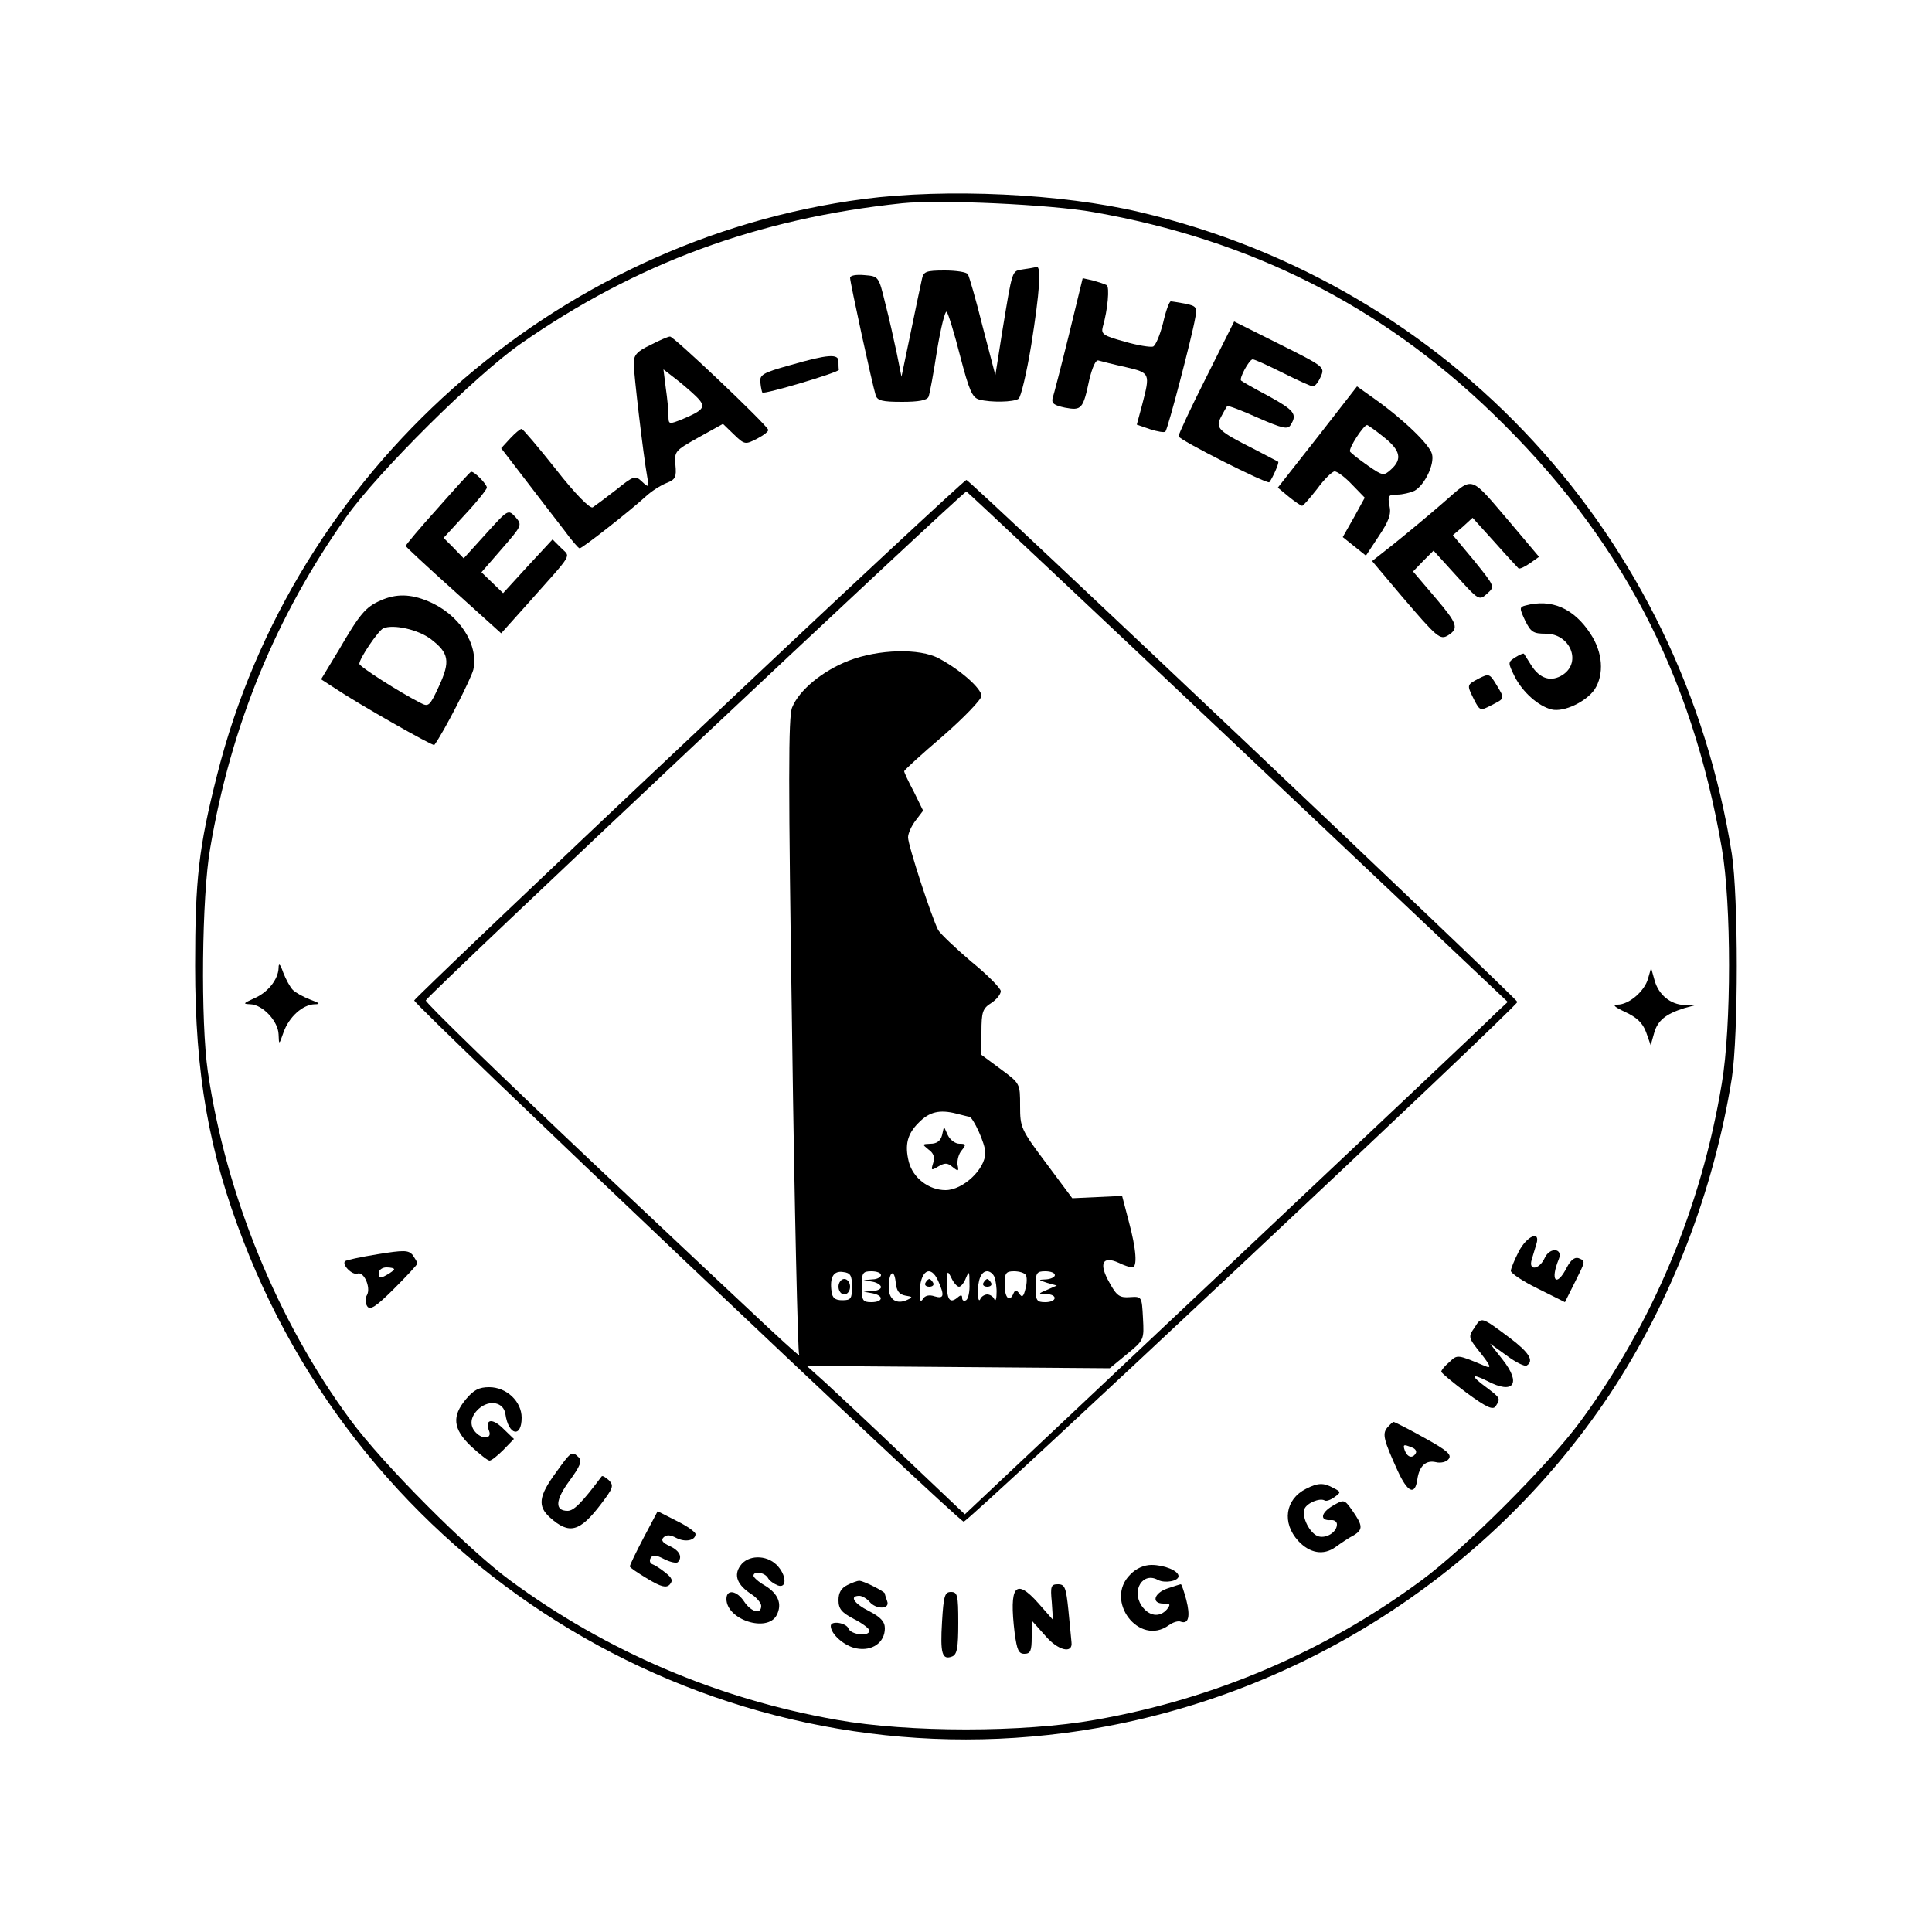 <?xml version="1.0" standalone="no"?>
<!DOCTYPE svg PUBLIC "-//W3C//DTD SVG 20010904//EN"
 "http://www.w3.org/TR/2001/REC-SVG-20010904/DTD/svg10.dtd">
<svg version="1.0" xmlns="http://www.w3.org/2000/svg"
 width="500pt" height="500pt" viewBox="0 0 500 500"
 preserveAspectRatio="xMidYMid meet">

<g transform="translate(0,500) scale(0.1,-0.1)"
fill="#000000" stroke="none">
<path d="M2235 4485 c-802 -106 -1475 -705 -1673 -1490 -48 -189 -57 -271 -57
-495 0 -279 35 -480 125 -712 334 -865 1214 -1392 2125 -1273 573 75 1091 397
1410 875 160 241 270 527 317 820 17 112 17 468 0 580 -130 822 -730 1473
-1532 1661 -202 48 -500 62 -715 34z m595 -34 c405 -71 743 -241 1032 -520
328 -316 516 -672 594 -1126 25 -143 25 -462 0 -609 -53 -321 -179 -621 -367
-876 -80 -109 -300 -329 -409 -409 -250 -185 -537 -308 -846 -362 -185 -33
-483 -33 -668 0 -308 54 -596 177 -846 361 -110 81 -329 301 -413 415 -189
256 -322 582 -369 901 -19 129 -16 454 6 579 54 318 170 600 352 857 81 115
336 368 451 448 298 208 614 325 988 364 95 10 384 -3 495 -23z"/>
<path d="M2648 4303 c-30 -5 -27 4 -55 -166 l-17 -108 -33 126 c-17 69 -35
130 -38 135 -3 6 -31 10 -60 10 -49 0 -55 -3 -59 -22 -3 -13 -16 -75 -29 -138
l-24 -115 -12 60 c-7 33 -20 92 -30 130 -17 70 -17 70 -54 73 -22 2 -37 -1
-37 -7 0 -12 57 -274 66 -303 4 -15 17 -18 69 -18 42 0 64 4 68 13 3 7 13 61
22 120 10 60 21 104 25 100 4 -4 20 -56 35 -115 23 -88 31 -107 49 -112 30 -8
89 -7 102 2 6 4 21 67 33 140 22 139 26 203 14 201 -5 -1 -20 -4 -35 -6z"/>
<path d="M2766 4132 c-20 -81 -39 -154 -42 -163 -3 -13 4 -18 32 -24 43 -8 47
-4 63 72 8 33 17 53 24 50 7 -2 38 -10 70 -17 64 -15 64 -16 43 -97 l-14 -52
35 -12 c19 -6 36 -9 39 -6 6 5 69 246 77 293 6 29 3 32 -25 38 -17 3 -34 6
-38 6 -4 0 -13 -25 -20 -56 -8 -31 -19 -58 -26 -61 -7 -2 -40 3 -74 13 -54 15
-61 19 -56 38 13 45 18 104 10 108 -5 3 -21 8 -35 12 l-27 6 -36 -148z"/>
<path d="M3122 4024 c-40 -79 -72 -148 -72 -153 0 -9 230 -125 235 -119 8 10
26 50 23 53 -2 1 -30 16 -63 33 -93 47 -100 54 -85 83 7 13 14 26 16 28 2 2
37 -11 79 -30 64 -28 78 -31 85 -19 18 28 10 38 -57 75 -38 20 -69 38 -71 40
-6 5 21 55 30 55 5 0 40 -16 78 -35 38 -19 73 -35 78 -35 5 0 14 11 20 25 11
25 10 26 -106 84 l-118 59 -72 -144z"/>
<path d="M1683 4107 c-34 -16 -43 -26 -43 -47 0 -26 25 -239 35 -294 5 -28 4
-29 -14 -12 -17 16 -21 15 -67 -22 -27 -21 -54 -41 -60 -45 -7 -4 -45 34 -95
98 -46 58 -86 105 -89 105 -4 0 -17 -11 -30 -25 l-23 -25 63 -82 c35 -46 80
-104 100 -130 19 -26 37 -47 40 -47 6 -1 133 99 171 134 15 14 39 29 54 35 23
9 26 15 23 47 -3 35 -1 37 60 71 l63 35 29 -28 c27 -26 29 -26 60 -10 17 9 30
19 28 23 -7 16 -245 242 -254 241 -5 0 -28 -10 -51 -22z m127 -142 c16 -19 8
-28 -42 -49 -37 -15 -38 -15 -38 8 0 13 -3 45 -7 72 l-6 48 40 -31 c22 -18 46
-39 53 -48z"/>
<path d="M2045 4055 c-72 -20 -80 -25 -77 -46 1 -12 4 -24 5 -25 5 -5 198 52
198 59 -1 4 -1 14 -1 22 0 20 -28 18 -125 -10z"/>
<path d="M3410 3869 l-103 -131 29 -24 c16 -13 31 -23 34 -23 3 0 20 20 39 44
18 25 39 45 45 45 7 0 27 -15 45 -34 l33 -34 -28 -51 -29 -51 30 -24 30 -24
33 50 c26 39 33 57 28 79 -5 26 -3 29 20 29 14 0 34 5 45 10 26 15 52 68 45
95 -6 24 -73 89 -149 143 l-45 32 -102 -131z m171 0 c43 -34 49 -57 19 -84
-19 -17 -21 -17 -60 10 -23 16 -43 32 -46 36 -5 8 35 69 44 69 2 0 22 -14 43
-31z"/>
<path d="M1133 3685 c-46 -51 -83 -95 -83 -98 0 -2 56 -54 124 -115 l123 -111
69 77 c120 135 111 119 86 144 l-22 22 -64 -69 -64 -70 -28 27 -28 27 53 61
c52 60 53 61 35 82 -19 20 -19 20 -76 -43 l-58 -64 -26 27 -26 26 56 61 c31
33 56 65 56 69 0 9 -33 43 -41 41 -2 0 -41 -43 -86 -94z"/>
<path d="M1785 3090 c-391 -368 -711 -674 -713 -679 -3 -10 1403 -1344 1422
-1349 11 -2 1429 1329 1433 1345 1 7 -1410 1344 -1426 1351 -3 1 -326 -299
-716 -668z m1420 -24 l697 -659 -29 -27 c-15 -16 -331 -314 -702 -664 l-674
-635 -156 148 c-86 82 -178 168 -204 192 l-49 44 392 -3 392 -3 45 37 c44 36
44 37 41 93 -3 56 -3 56 -34 54 -26 -2 -34 3 -53 38 -28 49 -18 70 24 51 14
-7 30 -12 35 -12 14 0 11 46 -9 120 l-17 65 -64 -3 -65 -3 -67 90 c-66 88 -68
93 -68 149 0 58 0 58 -50 95 l-50 37 0 59 c0 52 3 61 25 75 14 9 25 23 25 31
0 7 -34 42 -76 76 -41 35 -80 72 -86 82 -17 33 -78 219 -78 240 0 10 9 30 20
44 l19 25 -24 49 c-14 26 -25 50 -25 53 0 3 45 44 100 91 55 48 100 95 100
104 0 19 -54 67 -110 97 -50 27 -157 24 -234 -6 -67 -26 -128 -76 -146 -121
-10 -24 -10 -190 0 -847 6 -449 15 -821 18 -827 8 -15 -56 46 -536 498 -238
225 -432 413 -430 418 5 14 1392 1319 1399 1317 4 -2 320 -299 704 -662z
m-697 -956 c10 0 42 -70 42 -93 0 -43 -58 -97 -103 -97 -43 0 -84 31 -95 73
-11 44 -4 72 25 101 28 29 55 35 98 24 16 -4 31 -8 33 -8z m-303 -440 c0 -31
-3 -35 -25 -35 -19 0 -26 6 -28 23 -5 36 5 54 30 50 19 -2 23 -9 23 -38z m75
30 c0 -5 -10 -11 -22 -11 l-23 -2 23 -4 c12 -2 22 -9 22 -14 0 -5 -10 -10 -22
-10 l-23 -2 23 -4 c30 -6 28 -23 -3 -23 -22 0 -25 4 -25 40 0 36 3 40 25 40
14 0 25 -4 25 -10z m63 -53 c19 -3 20 -4 5 -11 -28 -13 -48 1 -48 32 0 40 14
51 18 14 2 -23 9 -32 25 -35z m85 38 c17 -38 15 -47 -9 -40 -14 5 -25 2 -30
-6 -6 -10 -9 -6 -9 13 0 59 28 78 48 33z m54 -15 c5 0 13 10 18 23 8 19 9 17
9 -15 1 -20 -3 -40 -9 -43 -5 -3 -10 -1 -10 6 0 8 -3 9 -13 0 -19 -15 -27 -4
-26 38 0 33 1 34 11 14 6 -13 15 -23 20 -23z m92 24 c3 -9 6 -28 5 -42 0 -15
-3 -21 -6 -14 -2 6 -11 12 -18 12 -7 0 -16 -6 -18 -12 -3 -7 -6 -1 -6 14 -1
35 8 58 24 58 7 0 16 -7 19 -16z m81 6 c3 -5 3 -21 -1 -35 -5 -21 -9 -24 -16
-13 -7 10 -11 10 -15 1 -10 -25 -23 -12 -23 22 0 30 3 35 24 35 14 0 27 -4 31
-10z m75 0 c0 -5 -10 -10 -22 -11 -22 -1 -22 -1 2 -9 l25 -7 -25 -11 c-24 -10
-24 -11 -2 -11 30 -1 28 -21 -3 -21 -22 0 -25 4 -25 40 0 36 3 40 25 40 14 0
25 -4 25 -10z"/>
<path d="M2438 2062 c-4 -15 -14 -22 -30 -22 -22 -1 -22 -1 -5 -15 13 -9 17
-20 12 -35 -6 -19 -5 -20 13 -9 17 10 24 10 37 -1 15 -12 17 -12 13 6 -1 12 3
28 11 37 12 15 11 17 -6 17 -11 0 -24 10 -30 22 l-10 22 -5 -22z"/>
<path d="M2170 1670 c0 -11 7 -20 15 -20 8 0 15 9 15 20 0 11 -7 20 -15 20 -8
0 -15 -9 -15 -20z"/>
<path d="M2395 1680 c-3 -5 1 -10 10 -10 9 0 13 5 10 10 -3 6 -8 10 -10 10 -2
0 -7 -4 -10 -10z"/>
<path d="M2545 1680 c-3 -5 1 -10 10 -10 9 0 13 5 10 10 -3 6 -8 10 -10 10 -2
0 -7 -4 -10 -10z"/>
<path d="M3735 3699 c-39 -34 -96 -81 -127 -106 l-57 -45 75 -89 c94 -110 101
-116 122 -103 28 18 24 30 -34 98 l-57 67 26 27 27 27 59 -65 c58 -64 59 -65
80 -46 20 18 20 18 -34 85 l-55 66 26 22 25 23 57 -63 c31 -35 59 -65 62 -68
3 -2 16 4 29 13 l24 17 -70 83 c-113 132 -97 127 -178 57z"/>
<path d="M985 3446 c-39 -17 -54 -35 -108 -128 l-46 -76 37 -24 c58 -39 253
-150 256 -146 24 32 95 171 101 195 14 66 -37 144 -117 177 -45 19 -83 20
-123 2z m130 -100 c47 -36 51 -57 21 -122 -24 -52 -27 -54 -48 -43 -55 28
-158 94 -158 101 0 14 49 86 62 92 26 11 90 -3 123 -28z"/>
<path d="M3948 3433 c-16 -4 -16 -7 -1 -39 15 -30 21 -34 54 -34 62 0 93 -73
44 -106 -30 -20 -60 -11 -82 24 -9 15 -18 28 -19 30 -1 2 -11 -2 -22 -9 -20
-13 -20 -13 -2 -50 21 -41 61 -76 95 -85 32 -8 90 20 112 52 25 39 21 96 -11
144 -43 66 -101 91 -168 73z"/>
<path d="M3827 3244 c-32 -17 -31 -16 -12 -55 15 -29 16 -29 45 -14 35 18 35
16 12 54 -17 28 -19 28 -45 15z"/>
<path d="M721 2495 c-1 -30 -28 -64 -64 -79 -28 -13 -29 -14 -9 -15 32 -1 72
-44 73 -78 1 -28 1 -28 13 6 14 39 49 71 80 72 16 0 14 3 -11 12 -18 7 -38 18
-45 25 -7 7 -18 27 -25 45 -8 23 -12 26 -12 12z"/>
<path d="M4265 2467 c-9 -32 -49 -67 -79 -67 -14 0 -8 -6 20 -19 30 -14 45
-28 54 -52 l12 -34 9 32 c9 32 30 49 78 64 l26 7 -25 1 c-37 1 -68 27 -78 64
l-9 32 -8 -28z"/>
<path d="M3930 1760 c-11 -21 -20 -44 -20 -49 0 -6 31 -27 70 -46 l70 -35 25
50 c29 58 29 56 10 64 -10 3 -20 -5 -30 -24 -27 -53 -44 -35 -21 21 12 29 -23
32 -36 4 -14 -31 -43 -35 -34 -5 3 11 9 29 12 40 12 37 -25 22 -46 -20z"/>
<path d="M977 1754 c-43 -7 -81 -15 -84 -18 -9 -9 19 -37 32 -32 17 6 35 -36
25 -55 -5 -8 -5 -21 0 -29 7 -12 22 -3 70 45 33 33 60 62 60 65 0 4 -6 13 -12
22 -11 13 -23 13 -91 2z m43 -39 c0 -2 -9 -9 -20 -15 -16 -9 -20 -8 -20 5 0 8
9 15 20 15 11 0 20 -2 20 -5z"/>
<path d="M3816 1564 c-17 -24 -16 -26 16 -66 26 -33 28 -40 13 -34 -74 31 -73
31 -94 11 -12 -10 -21 -21 -21 -25 0 -3 30 -28 66 -55 52 -38 68 -45 75 -34
13 20 12 21 -25 49 -41 30 -39 37 3 16 68 -36 89 -7 40 55 l-33 42 43 -31 c24
-18 47 -29 52 -26 20 12 6 34 -43 71 -75 56 -74 56 -92 27z"/>
<path d="M1206 1379 c-37 -44 -34 -77 13 -122 22 -20 43 -37 48 -37 5 0 21 13
36 28 l27 28 -29 28 c-28 27 -47 23 -35 -8 7 -19 -16 -22 -34 -4 -18 18 -15
42 7 62 28 25 65 17 69 -14 8 -55 42 -62 42 -9 0 42 -39 79 -84 79 -26 0 -40
-7 -60 -31z"/>
<path d="M3590 1305 c-13 -16 -9 -32 27 -111 26 -57 45 -65 51 -23 5 35 22 51
48 45 12 -3 27 0 33 8 9 11 -3 22 -63 55 -41 23 -77 41 -79 41 -3 0 -10 -7
-17 -15z m64 -51 c9 -3 13 -10 10 -15 -8 -14 -21 -11 -28 6 -6 17 -4 18 18 9z"/>
<path d="M1438 1188 c-44 -60 -47 -86 -15 -115 50 -45 77 -38 132 34 32 42 34
48 21 62 -9 8 -17 13 -19 10 -51 -68 -72 -89 -88 -89 -34 0 -32 28 5 78 27 37
33 51 24 60 -18 18 -20 16 -60 -40z"/>
<path d="M3380 1147 c-54 -27 -63 -88 -20 -135 30 -32 65 -38 96 -16 15 11 36
25 48 31 24 15 23 25 -5 65 -20 28 -21 28 -50 11 -31 -18 -34 -39 -5 -37 9 1
16 -4 16 -11 0 -20 -27 -37 -48 -31 -22 7 -44 50 -36 71 6 15 39 29 52 22 4
-3 15 1 25 8 18 13 18 14 -2 24 -25 14 -40 14 -71 -2z"/>
<path d="M1666 1021 c-20 -38 -36 -71 -36 -75 0 -3 21 -17 46 -32 35 -21 48
-24 57 -15 9 10 7 17 -11 31 -12 10 -28 20 -34 22 -6 2 -8 10 -4 16 5 9 14 8
35 -3 16 -8 31 -11 35 -8 13 13 5 30 -21 42 -18 8 -23 15 -16 22 8 8 18 7 33
-1 23 -12 50 -7 50 10 0 5 -22 21 -49 34 l-49 25 -36 -68z"/>
<path d="M1916 948 c-18 -25 -8 -50 29 -74 14 -9 25 -23 25 -30 0 -23 -26 -16
-44 11 -19 29 -46 33 -46 7 0 -54 106 -88 130 -42 15 29 4 56 -31 77 -16 9
-29 21 -29 25 0 13 28 9 37 -5 4 -8 16 -16 26 -20 24 -9 23 27 -3 53 -27 27
-75 26 -94 -2z"/>
<path d="M2925 925 c-68 -67 23 -187 100 -131 11 8 25 12 31 9 20 -7 25 14 14
57 -6 22 -12 40 -14 40 -2 0 -17 -5 -35 -11 -35 -12 -42 -39 -10 -39 18 0 19
-2 9 -15 -19 -22 -47 -18 -66 10 -26 40 4 88 43 66 18 -9 53 -3 53 10 0 14
-37 29 -70 29 -19 0 -40 -9 -55 -25z"/>
<path d="M2193 898 c-16 -8 -23 -20 -23 -39 0 -23 8 -32 40 -49 22 -11 40 -25
40 -30 0 -16 -47 -11 -54 5 -5 15 -46 22 -46 7 0 -21 35 -52 66 -58 41 -8 74
15 74 52 0 17 -11 29 -40 44 -40 20 -53 40 -26 40 7 0 19 -7 26 -15 17 -21 54
-20 46 1 -3 9 -6 17 -6 20 0 5 -57 34 -67 33 -4 0 -18 -5 -30 -11z"/>
<path d="M2722 854 l3 -46 -37 42 c-60 68 -77 47 -62 -77 6 -43 10 -53 25 -53
16 0 19 8 19 43 l1 42 34 -38 c33 -39 72 -48 68 -17 -1 8 -4 45 -8 83 -6 58
-9 67 -27 67 -18 0 -20 -5 -16 -46z"/>
<path d="M2438 803 c-5 -82 0 -100 26 -90 13 5 16 23 16 87 0 72 -2 80 -19 80
-16 0 -19 -10 -23 -77z"/>
</g>
</svg>

